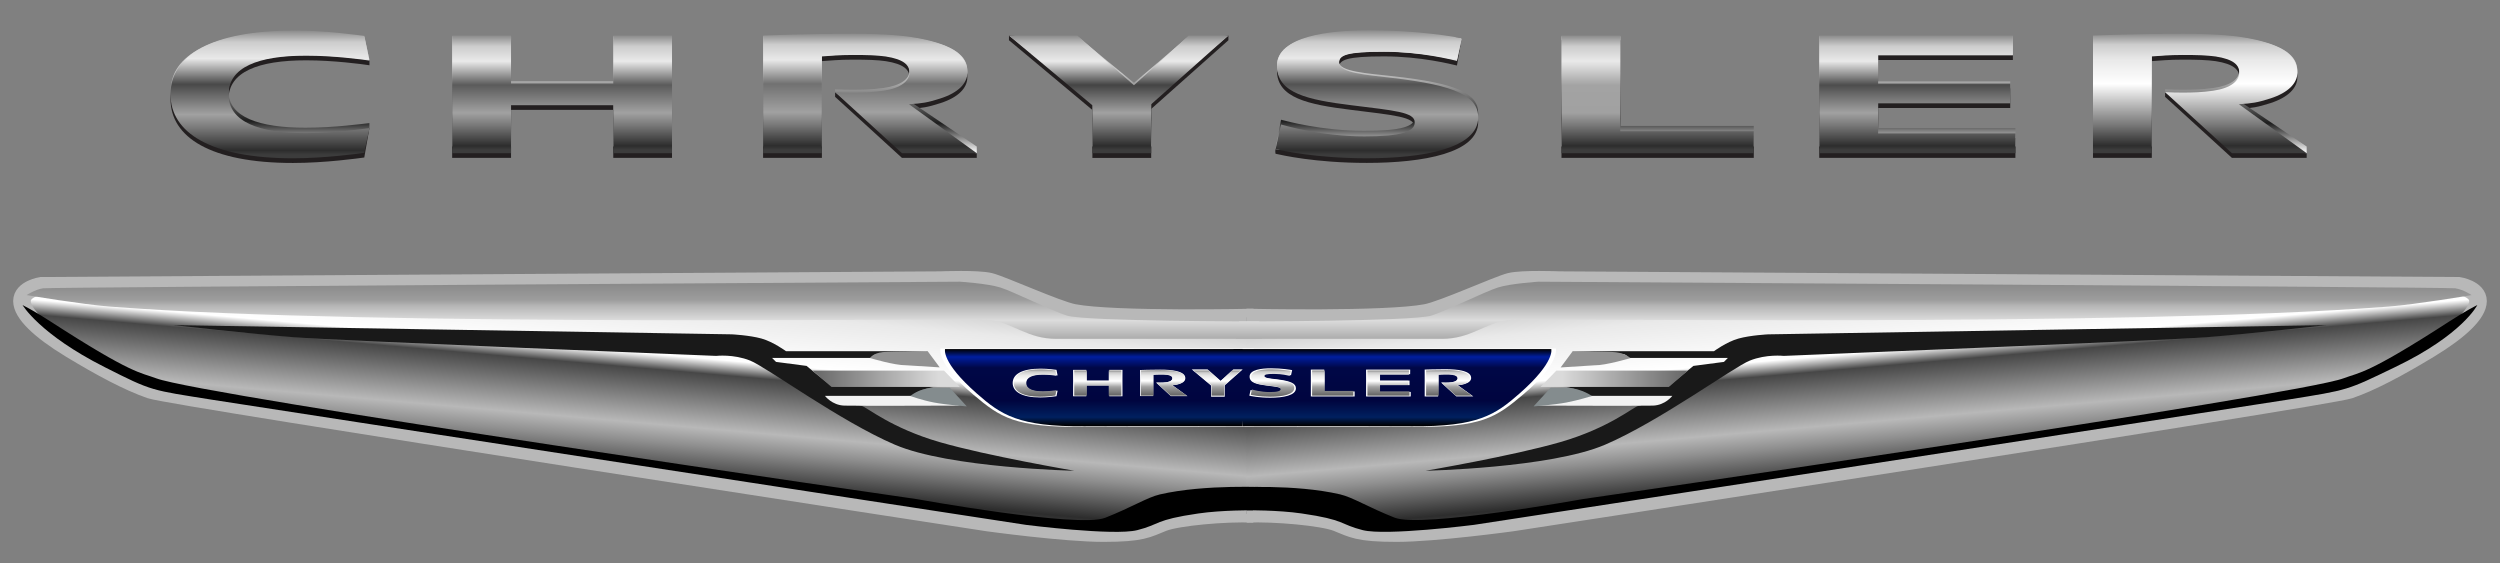 <svg width="142" height="32" viewBox="0 0 142 32" fill="none" xmlns="http://www.w3.org/2000/svg">
<rect x="0" y="0" width="142" height="32" fill="#808080" stroke="none"/>
<path d="M88.693 8.968H99.615V7.717H92.029L92.037 2.285H88.693V8.968Z" fill="#231F20"/>
<path d="M25.683 2.285V8.968H29.027C29.027 8.968 29.027 6.322 29.027 6.242C29.103 6.242 34.758 6.242 34.834 6.242C34.834 6.322 34.834 8.968 34.834 8.968H38.17V2.285H34.834C34.834 2.285 34.834 4.927 34.834 5.006C34.758 5.006 29.103 5.006 29.027 5.006C29.027 4.927 29.027 2.285 29.027 2.285H25.683Z" fill="#231F20"/>
<path d="M67.515 2.286L64.408 5.11L61.192 2.286L57.309 2.021V2.286C57.309 2.286 62.018 6.224 62.048 6.247C62.048 6.285 62.048 8.969 62.048 8.969H65.388C65.388 8.969 65.388 6.228 65.388 6.187C65.415 6.168 69.773 2.286 69.773 2.286V2.021L67.515 2.286Z" fill="#231F20"/>
<path d="M103.333 8.968H114.475V7.842H106.678V6.136H114.181V5.018H106.678V3.407H114.331L114.335 2.285H103.333V8.968Z" fill="#231F20"/>
<path d="M72.533 4.021C72.533 5.568 74.317 5.939 76.734 6.239C79.207 6.55 80.357 6.629 80.357 7.217C80.357 7.736 79.622 8.013 77.495 8.013C75.071 8.013 73.035 7.41 72.763 7.338C72.752 7.388 72.533 8.093 72.45 8.468C72.42 8.593 72.45 8.733 72.45 8.733C72.797 8.809 74.705 9.253 77.635 9.253C80.855 9.253 83.961 8.688 83.961 6.933C83.961 5.731 82.698 5.113 79.109 4.692C77.623 4.518 76.059 4.408 76.059 3.828C76.059 3.4 76.489 3.203 78.607 3.203C80.726 3.203 82.468 3.657 82.755 3.722L83.026 2.164C82.657 2.099 80.56 1.982 77.804 1.982C75.519 1.986 72.533 2.304 72.533 4.021Z" fill="#231F20"/>
<path d="M9.686 5.629C9.686 7.789 11.948 9.257 16.642 9.257C18.459 9.257 20.378 8.991 20.691 8.946L20.982 7.282C20.574 7.323 19.021 7.827 17.343 7.827C14.738 7.827 12.981 7.198 12.981 5.629C12.981 4.09 14.655 3.426 17.392 3.426C18.953 3.426 20.586 3.646 20.985 3.707V3.441L20.695 2.304C20.216 2.251 18.561 2.001 16.744 2.001C11.982 2.001 9.686 3.419 9.686 5.629Z" fill="#231F20"/>
<path d="M43.343 8.968H46.684V3.472C47.144 3.441 47.653 3.388 48.437 3.388C49.244 3.388 49.828 3.403 50.315 3.475C51.333 3.635 51.665 3.964 51.657 4.4C51.65 4.851 51.205 5.268 50.175 5.42C49.504 5.511 49.048 5.526 48.452 5.526C48.173 5.526 47.434 5.234 47.434 5.234V5.5L51.231 8.968H55.48V8.703L51.631 6.186C52.396 6.136 52.664 6.099 53.422 5.856C54.443 5.526 54.941 4.995 54.945 4.4C54.956 3.623 54.455 2.948 52.585 2.524C51.548 2.285 50.236 2.187 48.467 2.183C46.069 2.179 43.589 2.277 43.347 2.285C43.343 2.296 43.343 8.968 43.343 8.968Z" fill="#231F20"/>
<path d="M118.882 8.968H122.223V3.472C122.679 3.441 123.188 3.388 123.972 3.388C124.783 3.388 125.364 3.403 125.857 3.475C126.868 3.635 127.2 3.964 127.192 4.4C127.181 4.851 126.743 5.268 125.71 5.42C125.058 5.511 124.587 5.526 123.991 5.526C123.693 5.526 122.977 5.234 122.977 5.234V5.5L126.774 8.968H131.019V8.703L127.17 6.186C127.935 6.136 128.203 6.099 128.964 5.856C129.978 5.526 130.484 4.995 130.491 4.4C130.495 3.623 129.997 2.948 128.123 2.524C127.087 2.285 125.778 2.187 124.006 2.183C121.601 2.179 119.124 2.277 118.882 2.285C118.882 2.296 118.882 8.968 118.882 8.968Z" fill="#231F20"/>
<path d="M88.693 8.32H99.615V7.152H92.029L92.037 2.065H88.693V8.32Z" fill="url(#paint0_linear_2_47372)"/>
<path d="M25.683 2.065V8.32H29.027C29.027 8.32 29.027 5.844 29.027 5.769C29.103 5.769 34.758 5.769 34.834 5.769C34.834 5.841 34.834 8.32 34.834 8.32H38.17V2.065H34.834C34.834 2.065 34.834 4.537 34.834 4.612C34.758 4.612 29.103 4.612 29.027 4.612C29.027 4.54 29.027 2.065 29.027 2.065H25.683Z" fill="url(#paint1_linear_2_47372)"/>
<path d="M67.514 2.065L64.408 4.707L61.192 2.065L57.338 2.042C57.338 2.042 62.021 5.749 62.051 5.772C62.051 5.81 62.051 8.32 62.051 8.32H65.392C65.392 8.32 65.392 5.753 65.392 5.715C65.418 5.7 69.747 2.042 69.747 2.042L67.514 2.065Z" fill="url(#paint2_linear_2_47372)"/>
<path d="M103.333 8.32H114.475V7.27H106.678V5.674H114.181V4.624H106.678V3.115H114.331L114.335 2.065H103.333V8.32Z" fill="url(#paint3_linear_2_47372)"/>
<path d="M72.533 3.695C72.533 5.143 74.317 5.492 76.733 5.773C79.207 6.061 80.357 6.14 80.357 6.686C80.357 7.171 79.621 7.433 77.495 7.433C75.071 7.433 73.035 6.872 72.763 6.8C72.748 6.861 72.45 8.475 72.45 8.472C72.797 8.54 74.705 8.593 77.634 8.593C80.854 8.593 83.961 8.066 83.961 6.425C83.961 5.299 82.698 4.719 79.109 4.328C77.623 4.165 76.058 4.063 76.058 3.521C76.058 3.119 76.488 2.933 78.607 2.933C80.726 2.933 82.468 3.358 82.754 3.418L83.026 2.205C82.656 2.145 80.56 1.785 77.804 1.785C75.519 1.788 72.533 2.084 72.533 3.695Z" fill="url(#paint4_linear_2_47372)"/>
<path d="M9.686 5.196C9.686 7.217 11.948 8.593 16.642 8.593C18.459 8.593 20.378 8.343 20.691 8.301L20.982 7.281V6.993C20.574 7.031 19.021 7.255 17.343 7.255C14.738 7.255 12.981 6.663 12.981 5.196C12.981 3.756 14.655 3.138 17.392 3.138C18.953 3.138 20.586 3.343 20.985 3.4L20.695 2.088C20.216 2.039 18.561 1.804 16.744 1.804C11.982 1.8 9.686 3.13 9.686 5.196Z" fill="url(#paint5_linear_2_47372)"/>
<path d="M43.343 8.319H46.684V3.175C47.144 3.149 47.653 3.096 48.437 3.096C49.244 3.096 49.828 3.111 50.315 3.175C51.333 3.323 51.664 3.634 51.657 4.043C51.649 4.468 51.204 4.855 50.175 4.999C49.504 5.086 49.048 5.097 48.452 5.097C48.109 5.097 47.845 5.093 47.434 5.074V5.234L51.231 8.323L55.48 8.702V8.323L51.63 5.719C52.396 5.673 52.664 5.639 53.421 5.412C54.443 5.101 54.941 4.604 54.945 4.047C54.956 3.319 54.455 2.686 52.584 2.292C51.547 2.068 50.236 1.974 48.467 1.97C46.069 1.966 43.588 2.057 43.347 2.065C43.343 2.076 43.343 8.319 43.343 8.319Z" fill="url(#paint6_linear_2_47372)"/>
<path d="M118.883 8.319H122.223V3.175C122.679 3.149 123.188 3.096 123.973 3.096C124.783 3.096 125.364 3.111 125.858 3.175C126.868 3.323 127.2 3.634 127.192 4.043C127.181 4.468 126.744 4.855 125.711 4.999C125.058 5.086 124.587 5.097 123.991 5.097C123.641 5.097 123.384 5.093 122.977 5.074V5.234L126.774 8.323L131.019 8.702V8.323L127.17 5.719C127.935 5.673 128.203 5.639 128.964 5.412C129.979 5.101 130.484 4.604 130.491 4.047C130.495 3.319 129.998 2.686 128.124 2.292C127.087 2.068 125.779 1.974 124.006 1.97C121.601 1.966 119.124 2.057 118.883 2.065C118.883 2.076 118.883 8.319 118.883 8.319Z" fill="url(#paint7_linear_2_47372)"/>
<path d="M88.693 8.702H99.615V7.451H92.029L92.037 2.019H88.693V8.702Z" fill="url(#paint8_linear_2_47372)"/>
<path d="M25.683 2.019V8.702H29.027C29.027 8.702 29.027 6.056 29.027 5.977C29.103 5.977 34.758 5.977 34.834 5.977C34.834 6.056 34.834 8.702 34.834 8.702H38.17V2.019H34.834C34.834 2.019 34.834 4.661 34.834 4.741C34.758 4.741 29.103 4.741 29.027 4.741C29.027 4.661 29.027 2.019 29.027 2.019H25.683Z" fill="url(#paint9_linear_2_47372)"/>
<path d="M67.515 2.019L64.408 4.843L61.192 2.019H57.309C57.309 2.019 62.018 5.958 62.048 5.98C62.048 6.018 62.048 8.702 62.048 8.702H65.389C65.389 8.702 65.389 5.961 65.389 5.92C65.415 5.901 69.774 2.019 69.774 2.019H67.515Z" fill="url(#paint10_linear_2_47372)"/>
<path d="M103.333 8.702H114.475V7.576H106.678V5.87H114.181V4.748H106.678V3.141H114.331L114.335 2.019H103.333V8.702Z" fill="url(#paint11_linear_2_47372)"/>
<path d="M72.533 3.755C72.533 5.302 74.317 5.673 76.733 5.973C79.207 6.284 80.357 6.363 80.357 6.951C80.357 7.47 79.621 7.747 77.495 7.747C75.071 7.747 73.035 7.144 72.763 7.072C72.748 7.137 72.45 8.471 72.45 8.471C72.797 8.547 74.705 8.99 77.634 8.99C80.854 8.99 83.961 8.426 83.961 6.67C83.961 5.469 82.698 4.851 79.109 4.43C77.623 4.256 76.058 4.146 76.058 3.566C76.058 3.137 76.488 2.94 78.607 2.94C80.726 2.94 82.468 3.395 82.754 3.46L83.026 2.167C82.656 2.103 80.56 1.72 77.804 1.72C75.519 1.72 72.533 2.038 72.533 3.755Z" fill="url(#paint12_linear_2_47372)"/>
<path d="M9.686 5.363C9.686 7.524 11.948 8.991 16.642 8.991C18.459 8.991 20.378 8.726 20.691 8.68L20.982 7.281C20.574 7.323 19.021 7.562 17.343 7.562C14.738 7.562 12.981 6.933 12.981 5.363C12.981 3.824 14.655 3.161 17.392 3.161C18.953 3.161 20.586 3.381 20.985 3.441L20.695 2.039C20.216 1.986 18.561 1.735 16.744 1.735C11.982 1.735 9.686 3.153 9.686 5.363Z" fill="url(#paint13_linear_2_47372)"/>
<path d="M43.343 8.702H46.684V3.205C47.144 3.175 47.653 3.122 48.437 3.122C49.244 3.122 49.828 3.137 50.315 3.209C51.333 3.368 51.665 3.698 51.657 4.134C51.65 4.585 51.205 5.002 50.175 5.154C49.504 5.245 49.048 5.26 48.452 5.26C48.109 5.26 47.845 5.256 47.434 5.234L51.231 8.702H55.48L51.631 5.92C52.396 5.87 52.664 5.832 53.422 5.59C54.443 5.26 54.941 4.729 54.945 4.134C54.956 3.357 54.455 2.682 52.585 2.258C51.548 2.019 50.236 1.92 48.467 1.917C46.069 1.913 43.589 2.011 43.347 2.019C43.343 2.03 43.343 8.702 43.343 8.702Z" fill="url(#paint14_linear_2_47372)"/>
<path d="M118.882 8.702H122.223V3.205C122.679 3.175 123.188 3.122 123.972 3.122C124.783 3.122 125.364 3.137 125.857 3.209C126.868 3.368 127.2 3.698 127.192 4.134C127.181 4.585 126.743 5.002 125.71 5.154C125.058 5.245 124.587 5.26 123.991 5.26C123.64 5.26 123.384 5.256 122.977 5.234L126.774 8.702H131.019L127.17 5.92C127.935 5.87 128.203 5.832 128.964 5.59C129.978 5.26 130.484 4.729 130.491 4.134C130.495 3.357 129.997 2.682 128.123 2.258C127.087 2.019 125.778 1.92 124.006 1.917C121.601 1.913 119.124 2.011 118.882 2.019C118.882 2.03 118.882 8.702 118.882 8.702Z" fill="url(#paint15_linear_2_47372)"/>
<path d="M71.207 29.184C69.57 29.116 66.878 29.366 66.075 29.68C65.167 30.041 64.888 30.279 62.675 30.279C60.461 30.279 56.103 29.68 56.103 29.68C56.103 29.68 9.803 22.577 8.547 22.144C7.292 21.712 5.739 20.882 3.989 19.821C2.24 18.759 1.248 17.796 1.248 17.099C1.248 16.401 2.338 16.235 2.338 16.235L53.418 15.912C53.418 15.912 55.533 15.825 56.235 16C56.94 16.178 60.035 17.584 60.989 17.77C63.278 18.213 71.207 18.035 71.207 18.035" fill="url(#paint16_linear_2_47372)"/>
<path d="M71.207 29.184C69.57 29.116 66.878 29.366 66.075 29.68C65.167 30.041 64.888 30.279 62.675 30.279C60.461 30.279 56.103 29.68 56.103 29.68C56.103 29.68 9.803 22.577 8.547 22.144C7.292 21.712 5.739 20.882 3.989 19.821C2.24 18.759 1.248 17.796 1.248 17.099C1.248 16.401 2.338 16.235 2.338 16.235L53.418 15.912C53.418 15.912 55.533 15.825 56.235 16C56.94 16.178 60.035 17.584 60.989 17.77C63.278 18.213 71.207 18.035 71.207 18.035" stroke="#B8B8B8"/>
<path d="M9.848 18.467L41.572 18.99C41.572 18.99 42.571 19.04 43.253 19.229C43.932 19.419 44.648 19.95 44.648 19.95H52.687C52.687 19.95 49.931 20.025 49.705 20.139C49.478 20.253 49.629 20.329 49.629 20.329H43.853L44.079 20.556L45.813 20.783L47.133 21.883H53.475C53.475 21.883 52.268 22.11 52.042 22.3C51.816 22.489 51.816 22.489 51.816 22.489H47.061C47.061 22.489 47.212 22.755 47.891 22.793C48.57 22.831 48.645 22.982 48.947 23.058C49.248 23.134 50.609 24.309 53.362 25.109C56.118 25.905 61.023 26.739 61.023 26.739C61.023 26.739 53.927 26.587 50.832 25.26C47.736 23.934 43.547 20.859 42.605 20.48C41.662 20.101 40.678 20.215 40.678 20.215C40.678 20.215 19.127 19.343 16.672 19.153C14.226 18.96 9.848 18.467 9.848 18.467Z" fill="#191919"/>
<path d="M70.792 29.184C72.428 29.116 75.12 29.366 75.92 29.68C76.828 30.041 77.107 30.279 79.32 30.279C81.534 30.279 85.892 29.68 85.892 29.68C85.892 29.68 132.196 22.573 133.451 22.144C134.707 21.712 136.26 20.882 138.01 19.821C139.759 18.759 140.751 17.796 140.751 17.099C140.751 16.401 139.661 16.235 139.661 16.235L88.581 15.912C88.581 15.912 86.465 15.825 85.764 16C85.059 16.178 81.963 17.584 81.01 17.77C78.721 18.213 70.792 18.035 70.792 18.035" fill="url(#paint17_linear_2_47372)"/>
<path d="M70.792 29.184C72.428 29.116 75.12 29.366 75.92 29.68C76.828 30.041 77.107 30.279 79.32 30.279C81.534 30.279 85.892 29.68 85.892 29.68C85.892 29.68 132.196 22.573 133.451 22.144C134.707 21.712 136.26 20.882 138.01 19.821C139.759 18.759 140.751 17.796 140.751 17.099C140.751 16.401 139.661 16.235 139.661 16.235L88.581 15.912C88.581 15.912 86.465 15.825 85.764 16C85.059 16.178 81.963 17.584 81.01 17.77C78.721 18.213 70.792 18.035 70.792 18.035" stroke="#B8B8B8"/>
<path d="M132.151 18.468L100.427 18.991C100.427 18.991 99.428 19.04 98.746 19.23C98.067 19.419 97.351 19.95 97.351 19.95H89.312C89.312 19.95 92.069 20.026 92.295 20.14C92.521 20.253 92.37 20.329 92.37 20.329H98.146L97.92 20.556L96.182 20.784L94.862 21.883H88.521C88.521 21.883 89.727 22.111 89.953 22.3C90.18 22.49 90.18 22.49 90.18 22.49H94.934C94.934 22.49 94.783 22.755 94.105 22.793C93.426 22.831 93.35 22.983 93.049 23.058C92.747 23.134 91.39 24.309 88.634 25.109C85.878 25.905 80.972 26.739 80.972 26.739C80.972 26.739 88.068 26.588 91.164 25.261C94.259 23.934 98.448 20.86 99.391 20.481C100.333 20.102 101.317 20.215 101.317 20.215C101.317 20.215 122.868 19.343 125.323 19.154C127.774 18.961 132.151 18.468 132.151 18.468Z" fill="#191919"/>
<path d="M71.211 24.248C71.211 24.248 65.243 24.226 61.442 24.248C57.642 24.271 56.835 23.729 55.266 22.398C53.162 20.617 53.419 19.798 53.419 19.798H71.211" fill="white"/>
<path d="M71.207 24.214C71.207 24.214 65.329 24.191 61.585 24.214C57.842 24.237 56.865 23.566 55.485 22.353C53.445 20.56 53.679 19.828 53.679 19.828H71.204" fill="url(#paint18_linear_2_47372)"/>
<path d="M70.58 24.248C70.58 24.248 76.549 24.226 80.349 24.248C84.15 24.271 84.957 23.729 86.525 22.398C88.629 20.617 88.373 19.798 88.373 19.798H70.58" fill="white"/>
<path d="M70.585 24.214C70.585 24.214 76.463 24.191 80.207 24.214C83.951 24.237 84.927 23.566 86.307 22.353C88.347 20.56 88.113 19.828 88.113 19.828H70.057" fill="url(#paint19_linear_2_47372)"/>
<path d="M74.456 22.519H76.944V22.235H75.214L75.217 20.995H74.456V22.519Z" fill="white"/>
<path d="M74.528 22.474H76.869V22.205H75.244V21.041H74.528V22.474Z" fill="url(#paint20_linear_2_47372)"/>
<path d="M60.951 21.007V22.509H61.701C61.701 22.509 61.701 21.913 61.701 21.898C61.716 21.898 62.987 21.898 63.006 21.898C63.006 21.917 63.006 22.509 63.006 22.509H63.756V21.007H63.006C63.006 21.007 63.006 21.602 63.006 21.618C62.991 21.618 61.716 21.618 61.701 21.618C61.701 21.599 61.701 21.007 61.701 21.007H60.951Z" fill="white"/>
<path d="M61.016 21.041V22.474H61.732C61.732 22.474 61.732 21.905 61.732 21.89C61.747 21.89 62.961 21.89 62.976 21.89C62.976 21.905 62.976 22.474 62.976 22.474H63.693V21.041H62.976C62.976 21.041 62.976 21.606 62.976 21.625C62.961 21.625 61.747 21.625 61.732 21.625C61.732 21.61 61.732 21.041 61.732 21.041H61.016Z" fill="url(#paint21_linear_2_47372)"/>
<path d="M70.056 20.98L69.336 21.635L68.59 20.98H67.689C67.689 20.98 68.782 21.893 68.789 21.901C68.789 21.908 68.789 22.534 68.789 22.534H69.566C69.566 22.534 69.566 21.897 69.566 21.889C69.574 21.886 70.584 20.983 70.584 20.983H70.056" fill="white"/>
<path d="M69.989 21.041L69.322 21.648L68.632 21.041H67.799C67.799 21.041 68.809 21.886 68.817 21.89C68.817 21.898 68.817 22.474 68.817 22.474H69.533C69.533 22.474 69.533 21.886 69.533 21.879C69.54 21.875 70.475 21.041 70.475 21.041H69.989Z" fill="url(#paint22_linear_2_47372)"/>
<path d="M77.593 22.519H80.13V22.261H78.354V21.875H80.062V21.617H78.354V21.253H80.096L80.1 20.995H77.593V22.519Z" fill="white"/>
<path d="M77.669 22.474H80.06V22.231H78.386V21.867H79.996V21.629H78.386V21.28H80.026L80.029 21.041H77.669V22.474Z" fill="url(#paint23_linear_2_47372)"/>
<path d="M70.977 21.39C70.977 21.746 71.388 21.829 71.942 21.901C72.511 21.973 72.775 21.992 72.775 22.125C72.775 22.246 72.606 22.307 72.119 22.307C71.561 22.307 71.094 22.17 71.033 22.151C71.029 22.167 70.962 22.474 70.962 22.474C71.041 22.493 71.478 22.591 72.153 22.591C72.892 22.591 73.609 22.462 73.609 22.057C73.609 21.78 73.318 21.64 72.492 21.541C72.153 21.499 71.791 21.477 71.791 21.344C71.791 21.245 71.889 21.2 72.376 21.2C72.862 21.2 73.265 21.306 73.329 21.317L73.394 21.022C73.307 21.007 72.828 20.919 72.195 20.919C71.663 20.919 70.977 20.995 70.977 21.39Z" fill="white"/>
<path d="M71.063 21.412C71.063 21.742 71.444 21.825 71.964 21.89C72.496 21.954 72.741 21.973 72.741 22.098C72.741 22.208 72.582 22.269 72.126 22.269C71.606 22.269 71.169 22.14 71.112 22.125C71.108 22.14 71.044 22.424 71.044 22.424C71.12 22.439 71.527 22.534 72.156 22.534C72.846 22.534 73.514 22.413 73.514 22.038C73.514 21.78 73.242 21.647 72.473 21.556C72.156 21.518 71.821 21.495 71.821 21.37C71.821 21.279 71.911 21.238 72.368 21.238C72.824 21.238 73.197 21.336 73.257 21.348L73.314 21.071C73.235 21.056 72.786 20.976 72.194 20.976C71.704 20.976 71.063 21.044 71.063 21.412Z" fill="url(#paint24_linear_2_47372)"/>
<path d="M57.52 21.757C57.52 22.246 58.033 22.576 59.092 22.576C59.503 22.576 59.937 22.515 60.008 22.504L60.072 22.189C59.982 22.201 59.628 22.254 59.251 22.254C58.662 22.254 58.263 22.11 58.263 21.757C58.263 21.409 58.64 21.261 59.262 21.261C59.616 21.261 59.986 21.31 60.072 21.325L60.008 21.007C59.899 20.995 59.526 20.939 59.115 20.939C58.037 20.939 57.52 21.257 57.52 21.757Z" fill="white"/>
<path d="M57.584 21.757C57.584 22.219 58.071 22.534 59.078 22.534C59.466 22.534 59.881 22.477 59.945 22.465L60.009 22.166C59.922 22.174 59.587 22.227 59.228 22.227C58.67 22.227 58.293 22.09 58.293 21.757C58.293 21.427 58.651 21.283 59.24 21.283C59.575 21.283 59.926 21.328 60.009 21.343L59.945 21.044C59.843 21.033 59.489 20.98 59.096 20.98C58.078 20.98 57.584 21.283 57.584 21.757Z" fill="url(#paint25_linear_2_47372)"/>
<path d="M64.759 22.496H65.498V21.279C65.599 21.272 65.713 21.261 65.886 21.261C66.063 21.261 66.195 21.264 66.301 21.279C66.527 21.314 66.599 21.389 66.599 21.484C66.599 21.583 66.501 21.677 66.271 21.712C66.124 21.73 66.022 21.734 65.89 21.734C65.814 21.734 65.754 21.734 65.663 21.73L66.504 22.5H67.447L66.595 21.882C66.764 21.871 66.825 21.863 66.991 21.81C67.217 21.738 67.326 21.621 67.326 21.488C67.33 21.317 67.217 21.166 66.802 21.071C66.572 21.018 66.282 20.995 65.89 20.995C65.358 20.995 64.808 21.014 64.755 21.018C64.759 21.022 64.759 22.496 64.759 22.496Z" fill="white"/>
<path d="M64.804 22.473H65.52V21.294C65.618 21.287 65.728 21.276 65.897 21.276C66.071 21.276 66.195 21.279 66.301 21.294C66.519 21.328 66.591 21.401 66.587 21.491C66.587 21.59 66.489 21.677 66.271 21.711C66.127 21.73 66.029 21.734 65.901 21.734C65.826 21.734 65.769 21.734 65.682 21.73L66.497 22.473H67.409L66.584 21.878C66.746 21.867 66.806 21.859 66.968 21.806C67.187 21.734 67.292 21.62 67.296 21.495C67.3 21.328 67.191 21.184 66.791 21.093C66.569 21.044 66.286 21.021 65.909 21.021C65.396 21.021 64.864 21.04 64.811 21.044C64.804 21.044 64.804 22.473 64.804 22.473Z" fill="url(#paint26_linear_2_47372)"/>
<path d="M80.922 22.519H81.684V21.268C81.789 21.261 81.902 21.249 82.083 21.249C82.268 21.249 82.4 21.253 82.513 21.268C82.743 21.306 82.819 21.378 82.815 21.48C82.811 21.583 82.713 21.678 82.475 21.712C82.329 21.735 82.219 21.735 82.083 21.735C82.004 21.735 81.944 21.735 81.853 21.727L82.717 22.515H83.682L82.807 21.882C82.981 21.871 83.041 21.863 83.215 21.806C83.445 21.731 83.561 21.609 83.561 21.477C83.561 21.299 83.448 21.147 83.022 21.048C82.785 20.995 82.491 20.973 82.087 20.969C81.54 20.969 80.975 20.991 80.922 20.991C80.922 20.999 80.922 22.519 80.922 22.519Z" fill="white"/>
<path d="M81.002 22.473H81.719V21.294C81.817 21.287 81.926 21.276 82.092 21.276C82.265 21.276 82.39 21.279 82.495 21.294C82.71 21.328 82.782 21.401 82.782 21.491C82.778 21.59 82.684 21.677 82.465 21.711C82.326 21.73 82.224 21.734 82.096 21.734C82.02 21.734 81.967 21.734 81.877 21.73L82.691 22.473H83.604L82.778 21.878C82.944 21.867 83.001 21.859 83.163 21.806C83.381 21.734 83.487 21.62 83.491 21.495C83.491 21.328 83.385 21.184 82.982 21.093C82.759 21.044 82.48 21.021 82.099 21.021C81.583 21.021 81.051 21.04 81.002 21.044V22.473Z" fill="url(#paint27_linear_2_47372)"/>
<path d="M53.618 21.049H46.153L47.231 21.978H54.519" fill="url(#paint28_linear_2_47372)"/>
<path d="M52.69 19.946C52.69 19.946 50.748 19.942 50.145 19.999C49.587 20.056 49.414 20.336 49.414 20.336C49.414 20.336 50.824 20.757 51.45 20.746C51.88 20.768 53.376 20.867 53.376 20.867L52.69 19.946Z" fill="#929292"/>
<path d="M51.789 22.486H46.858C46.858 22.486 47.254 23.017 47.959 23.039C48.664 23.062 54.565 23.039 54.565 23.039L51.789 22.486Z" fill="#F2F2F2"/>
<path d="M90.055 22.486H94.986C94.986 22.486 94.591 23.017 93.885 23.039C93.18 23.062 87.28 23.039 87.28 23.039L90.055 22.486Z" fill="#F2F2F2"/>
<path d="M53.946 22.023C53.347 22.046 53.136 22.012 52.932 22.027C52.14 22.095 51.71 22.493 51.71 22.493C51.71 22.493 52.359 22.732 53.064 22.865C53.769 22.997 54.915 23.085 54.915 23.085" fill="#848C8E"/>
<path d="M88.403 21.049H95.868L94.79 21.978H87.502" fill="url(#paint29_linear_2_47372)"/>
<path d="M89.331 19.946C89.331 19.946 91.167 19.946 91.77 20.006C92.328 20.063 92.607 20.34 92.607 20.34C92.607 20.34 91.197 20.761 90.571 20.749C90.141 20.772 88.644 20.871 88.644 20.871L89.331 19.946Z" fill="#929292"/>
<path d="M88.075 22.023C88.675 22.046 88.886 22.012 89.09 22.027C89.881 22.095 90.421 22.493 90.421 22.493C90.421 22.493 89.663 22.732 88.958 22.865C88.253 22.997 87.106 23.085 87.106 23.085" fill="#848C8E"/>
<path d="M71.165 28.984C71.165 28.984 69.408 28.969 68.062 29.166C65.551 29.53 65.916 29.78 64.593 30.113C63.273 30.447 58.285 29.814 58.285 29.814C58.285 29.814 14.527 23.101 12.08 22.71C8.547 22.145 8.694 22.244 5.938 20.849C2.239 18.98 1.281 17.327 1.281 17.327C1.281 17.327 1.941 17.657 2.865 18.256C7.555 21.292 7.966 21.145 8.875 21.489C11.484 22.475 52.072 28.351 52.072 28.351C52.072 28.351 61.253 30.011 62.772 29.412C64.291 28.813 65.159 28.252 65.875 28.085C68.45 27.486 72.047 27.68 72.047 27.68" fill="black"/>
<path d="M70.834 28.983C70.834 28.983 72.591 28.968 73.937 29.165C76.448 29.529 76.082 29.779 77.406 30.112C78.725 30.446 83.713 29.813 83.713 29.813C83.713 29.813 127.472 23.099 129.915 22.705C133.448 22.14 133.278 22.182 136.057 20.844C139.888 19.002 140.714 17.322 140.714 17.322C140.714 17.322 140.054 17.652 139.13 18.251C134.44 21.287 134.029 21.14 133.12 21.485C130.511 22.47 89.923 28.346 89.923 28.346C89.923 28.346 80.743 30.006 79.223 29.407C77.704 28.808 76.836 28.247 76.12 28.081C73.545 27.482 70.144 27.694 70.144 27.694" fill="black"/>
<path d="M71.528 18.259C71.528 18.259 61.687 18.259 60.597 17.926C59.847 17.698 57.558 16.565 56.831 16.334C56.103 16.102 54.52 16 54.52 16C54.52 16 2.911 16.311 2.447 16.375C1.984 16.444 1.512 16.762 1.512 16.762C1.512 16.762 4.728 17.3 6.214 17.414C21.65 18.608 55.081 18.024 56.303 18.187C57.525 18.354 58.384 19.249 60.002 19.249C61.619 19.249 71.693 19.249 71.693 19.249" fill="url(#paint30_linear_2_47372)"/>
<path d="M70.373 18.259C70.373 18.259 80.214 18.259 81.304 17.926C82.054 17.698 84.343 16.565 85.07 16.334C85.798 16.102 87.381 16 87.381 16C87.381 16 138.99 16.311 139.454 16.375C139.917 16.444 140.389 16.762 140.389 16.762C140.389 16.762 137.173 17.3 135.687 17.414C120.251 18.608 86.82 18.024 85.598 18.187C84.376 18.354 83.517 19.249 81.899 19.249C80.282 19.249 70.207 19.249 70.207 19.249" fill="url(#paint31_linear_2_47372)"/>
<defs>
<linearGradient id="paint0_linear_2_47372" x1="94.154" y1="8.321" x2="94.154" y2="2.065" gradientUnits="userSpaceOnUse">
<stop stop-color="white"/>
<stop offset="0.253" stop-color="#1E1E1E"/>
<stop offset="0.663" stop-color="#C7C7C7"/>
<stop offset="0.899" stop-color="#C7C7C7"/>
</linearGradient>
<linearGradient id="paint1_linear_2_47372" x1="31.926" y1="8.321" x2="31.926" y2="2.065" gradientUnits="userSpaceOnUse">
<stop stop-color="white"/>
<stop offset="0.253" stop-color="#1E1E1E"/>
<stop offset="0.663" stop-color="#C7C7C7"/>
<stop offset="0.899" stop-color="#C7C7C7"/>
</linearGradient>
<linearGradient id="paint2_linear_2_47372" x1="63.54" y1="8.321" x2="63.54" y2="2.043" gradientUnits="userSpaceOnUse">
<stop stop-color="white"/>
<stop offset="0.253" stop-color="#1E1E1E"/>
<stop offset="0.663" stop-color="#C7C7C7"/>
<stop offset="0.899" stop-color="#C7C7C7"/>
</linearGradient>
<linearGradient id="paint3_linear_2_47372" x1="108.905" y1="8.321" x2="108.905" y2="2.065" gradientUnits="userSpaceOnUse">
<stop stop-color="white"/>
<stop offset="0.253" stop-color="#1E1E1E"/>
<stop offset="0.663" stop-color="#C7C7C7"/>
<stop offset="0.899" stop-color="#C7C7C7"/>
</linearGradient>
<linearGradient id="paint4_linear_2_47372" x1="78.207" y1="8.592" x2="78.207" y2="1.787" gradientUnits="userSpaceOnUse">
<stop stop-color="white"/>
<stop offset="0.253" stop-color="#1E1E1E"/>
<stop offset="0.663" stop-color="#C7C7C7"/>
<stop offset="0.899" stop-color="#C7C7C7"/>
</linearGradient>
<linearGradient id="paint5_linear_2_47372" x1="15.334" y1="8.592" x2="15.334" y2="1.8" gradientUnits="userSpaceOnUse">
<stop stop-color="white"/>
<stop offset="0.253" stop-color="#1E1E1E"/>
<stop offset="0.663" stop-color="#C7C7C7"/>
<stop offset="0.899" stop-color="#C7C7C7"/>
</linearGradient>
<linearGradient id="paint6_linear_2_47372" x1="49.411" y1="8.701" x2="49.411" y2="1.968" gradientUnits="userSpaceOnUse">
<stop stop-color="white"/>
<stop offset="0.253" stop-color="#1E1E1E"/>
<stop offset="0.663" stop-color="#C7C7C7"/>
<stop offset="0.899" stop-color="#C7C7C7"/>
</linearGradient>
<linearGradient id="paint7_linear_2_47372" x1="124.951" y1="8.701" x2="124.951" y2="1.968" gradientUnits="userSpaceOnUse">
<stop stop-color="white"/>
<stop offset="0.253" stop-color="#1E1E1E"/>
<stop offset="0.663" stop-color="#C7C7C7"/>
<stop offset="0.899" stop-color="#C7C7C7"/>
</linearGradient>
<linearGradient id="paint8_linear_2_47372" x1="94.154" y1="8.701" x2="94.154" y2="2.017" gradientUnits="userSpaceOnUse">
<stop offset="0.028" stop-color="#3C3C3C"/>
<stop offset="0.062" stop-color="#2D2D2D"/>
<stop offset="0.236" stop-color="#787878"/>
<stop offset="0.343" stop-color="#A1A1A1"/>
<stop offset="0.579" stop-color="#A3A3A3"/>
<stop offset="0.781" stop-color="#E9E9E9"/>
<stop offset="0.91" stop-color="#CCCCCC"/>
<stop offset="1" stop-color="#8B8B8B"/>
</linearGradient>
<linearGradient id="paint9_linear_2_47372" x1="31.926" y1="8.701" x2="31.926" y2="2.017" gradientUnits="userSpaceOnUse">
<stop offset="0.028" stop-color="#3C3C3C"/>
<stop offset="0.062" stop-color="#2D2D2D"/>
<stop offset="0.236" stop-color="#787878"/>
<stop offset="0.343" stop-color="#A1A1A1"/>
<stop offset="0.579" stop-color="#5B5B5B"/>
<stop offset="0.781" stop-color="#E9E9E9"/>
<stop offset="0.91" stop-color="#CCCCCC"/>
<stop offset="1" stop-color="#8B8B8B"/>
</linearGradient>
<linearGradient id="paint10_linear_2_47372" x1="63.544" y1="8.701" x2="63.544" y2="2.017" gradientUnits="userSpaceOnUse">
<stop offset="0.028" stop-color="#3C3C3C"/>
<stop offset="0.062" stop-color="#2D2D2D"/>
<stop offset="0.236" stop-color="#787878"/>
<stop offset="0.343" stop-color="#A1A1A1"/>
<stop offset="0.579" stop-color="#444444"/>
<stop offset="0.781" stop-color="#E9E9E9"/>
<stop offset="0.91" stop-color="#CCCCCC"/>
<stop offset="1" stop-color="#8B8B8B"/>
</linearGradient>
<linearGradient id="paint11_linear_2_47372" x1="108.905" y1="8.701" x2="108.905" y2="2.017" gradientUnits="userSpaceOnUse">
<stop offset="0.028" stop-color="#3C3C3C"/>
<stop offset="0.062" stop-color="#2D2D2D"/>
<stop offset="0.236" stop-color="#787878"/>
<stop offset="0.343" stop-color="#A1A1A1"/>
<stop offset="0.579" stop-color="#4D4D4D"/>
<stop offset="0.781" stop-color="#E9E9E9"/>
<stop offset="0.91" stop-color="#CCCCCC"/>
<stop offset="1" stop-color="#8B8B8B"/>
</linearGradient>
<linearGradient id="paint12_linear_2_47372" x1="78.207" y1="8.99" x2="78.207" y2="1.72" gradientUnits="userSpaceOnUse">
<stop offset="0.028" stop-color="#3C3C3C"/>
<stop offset="0.062" stop-color="#2D2D2D"/>
<stop offset="0.236" stop-color="#787878"/>
<stop offset="0.343" stop-color="#A1A1A1"/>
<stop offset="0.579" stop-color="#535353"/>
<stop offset="0.781" stop-color="#E9E9E9"/>
<stop offset="0.91" stop-color="#CCCCCC"/>
<stop offset="1" stop-color="#8B8B8B"/>
</linearGradient>
<linearGradient id="paint13_linear_2_47372" x1="15.334" y1="8.99" x2="15.334" y2="1.735" gradientUnits="userSpaceOnUse">
<stop offset="0.028" stop-color="#3C3C3C"/>
<stop offset="0.062" stop-color="#2D2D2D"/>
<stop offset="0.236" stop-color="#787878"/>
<stop offset="0.343" stop-color="#A1A1A1"/>
<stop offset="0.579" stop-color="#494949"/>
<stop offset="0.781" stop-color="#E9E9E9"/>
<stop offset="0.91" stop-color="#CCCCCC"/>
<stop offset="1" stop-color="#8B8B8B"/>
</linearGradient>
<linearGradient id="paint14_linear_2_47372" x1="49.412" y1="8.701" x2="49.412" y2="1.914" gradientUnits="userSpaceOnUse">
<stop offset="0.028" stop-color="#3C3C3C"/>
<stop offset="0.062" stop-color="#2D2D2D"/>
<stop offset="0.236" stop-color="#787878"/>
<stop offset="0.343" stop-color="#A1A1A1"/>
<stop offset="0.579" stop-color="#717171"/>
<stop offset="0.781" stop-color="#E9E9E9"/>
<stop offset="0.91" stop-color="#CCCCCC"/>
<stop offset="1" stop-color="#8B8B8B"/>
</linearGradient>
<linearGradient id="paint15_linear_2_47372" x1="124.95" y1="8.701" x2="124.95" y2="1.914" gradientUnits="userSpaceOnUse">
<stop offset="0.028" stop-color="#3C3C3C"/>
<stop offset="0.062" stop-color="#2D2D2D"/>
<stop offset="0.236" stop-color="#787878"/>
<stop offset="0.343" stop-color="#A1A1A1"/>
<stop offset="0.579" stop-color="white"/>
<stop offset="0.781" stop-color="#E9E9E9"/>
<stop offset="0.91" stop-color="#CCCCCC"/>
<stop offset="1" stop-color="#8B8B8B"/>
</linearGradient>
<linearGradient id="paint16_linear_2_47372" x1="35.804" y1="27.997" x2="37.011" y2="14.281" gradientUnits="userSpaceOnUse">
<stop offset="0.028" stop-color="#3C3C3C"/>
<stop offset="0.062" stop-color="#2D2D2D"/>
<stop offset="0.218" stop-color="#8F8F8F"/>
<stop offset="0.292" stop-color="#B8B8B8"/>
<stop offset="0.517" stop-color="#474747"/>
<stop offset="0.579" stop-color="white"/>
<stop offset="0.781" stop-color="#E9E9E9"/>
<stop offset="0.882" stop-color="#CCCCCC"/>
<stop offset="0.938" stop-color="#8B8B8B"/>
<stop offset="1" stop-color="#606060"/>
</linearGradient>
<linearGradient id="paint17_linear_2_47372" x1="106.195" y1="27.997" x2="104.988" y2="14.281" gradientUnits="userSpaceOnUse">
<stop offset="0.028" stop-color="#3C3C3C"/>
<stop offset="0.062" stop-color="#2D2D2D"/>
<stop offset="0.218" stop-color="#8F8F8F"/>
<stop offset="0.292" stop-color="#B8B8B8"/>
<stop offset="0.517" stop-color="#474747"/>
<stop offset="0.579" stop-color="white"/>
<stop offset="0.781" stop-color="#E9E9E9"/>
<stop offset="0.882" stop-color="#CCCCCC"/>
<stop offset="0.938" stop-color="#8B8B8B"/>
<stop offset="1" stop-color="#606060"/>
</linearGradient>
<linearGradient id="paint18_linear_2_47372" x1="62.442" y1="24.214" x2="62.442" y2="19.83" gradientUnits="userSpaceOnUse">
<stop offset="0.006"/>
<stop offset="0.118" stop-color="#00205F"/>
<stop offset="0.332" stop-color="#00053F"/>
<stop offset="0.758" stop-color="#000747"/>
<stop offset="0.899" stop-color="#001E9F"/>
<stop offset="1"/>
</linearGradient>
<linearGradient id="paint19_linear_2_47372" x1="79.089" y1="24.214" x2="79.089" y2="19.83" gradientUnits="userSpaceOnUse">
<stop offset="0.006"/>
<stop offset="0.118" stop-color="#00205F"/>
<stop offset="0.332" stop-color="#00053F"/>
<stop offset="0.758" stop-color="#000747"/>
<stop offset="0.899" stop-color="#001E9F"/>
<stop offset="1"/>
</linearGradient>
<linearGradient id="paint20_linear_2_47372" x1="75.699" y1="22.474" x2="75.699" y2="21.041" gradientUnits="userSpaceOnUse">
<stop offset="0.028" stop-color="#686868"/>
<stop offset="0.343" stop-color="#A1A1A1"/>
<stop offset="0.579" stop-color="white"/>
<stop offset="0.781" stop-color="#E9E9E9"/>
<stop offset="0.91" stop-color="#CCCCCC"/>
<stop offset="1" stop-color="#8B8B8B"/>
</linearGradient>
<linearGradient id="paint21_linear_2_47372" x1="62.355" y1="22.474" x2="62.355" y2="21.041" gradientUnits="userSpaceOnUse">
<stop offset="0.028" stop-color="#686868"/>
<stop offset="0.343" stop-color="#A1A1A1"/>
<stop offset="0.579" stop-color="white"/>
<stop offset="0.781" stop-color="#E9E9E9"/>
<stop offset="0.91" stop-color="#CCCCCC"/>
<stop offset="1" stop-color="#8B8B8B"/>
</linearGradient>
<linearGradient id="paint22_linear_2_47372" x1="69.135" y1="22.474" x2="69.135" y2="21.041" gradientUnits="userSpaceOnUse">
<stop offset="0.028" stop-color="#686868"/>
<stop offset="0.343" stop-color="#A1A1A1"/>
<stop offset="0.579" stop-color="white"/>
<stop offset="0.781" stop-color="#E9E9E9"/>
<stop offset="0.91" stop-color="#CCCCCC"/>
<stop offset="1" stop-color="#8B8B8B"/>
</linearGradient>
<linearGradient id="paint23_linear_2_47372" x1="78.863" y1="22.474" x2="78.863" y2="21.041" gradientUnits="userSpaceOnUse">
<stop offset="0.028" stop-color="#686868"/>
<stop offset="0.343" stop-color="#A1A1A1"/>
<stop offset="0.579" stop-color="white"/>
<stop offset="0.781" stop-color="#E9E9E9"/>
<stop offset="0.91" stop-color="#CCCCCC"/>
<stop offset="1" stop-color="#8B8B8B"/>
</linearGradient>
<linearGradient id="paint24_linear_2_47372" x1="72.28" y1="22.536" x2="72.28" y2="20.977" gradientUnits="userSpaceOnUse">
<stop offset="0.028" stop-color="#686868"/>
<stop offset="0.343" stop-color="#A1A1A1"/>
<stop offset="0.579" stop-color="white"/>
<stop offset="0.781" stop-color="#E9E9E9"/>
<stop offset="0.91" stop-color="#CCCCCC"/>
<stop offset="1" stop-color="#8B8B8B"/>
</linearGradient>
<linearGradient id="paint25_linear_2_47372" x1="58.796" y1="22.535" x2="58.796" y2="20.979" gradientUnits="userSpaceOnUse">
<stop offset="0.028" stop-color="#686868"/>
<stop offset="0.343" stop-color="#A1A1A1"/>
<stop offset="0.579" stop-color="white"/>
<stop offset="0.781" stop-color="#E9E9E9"/>
<stop offset="0.91" stop-color="#CCCCCC"/>
<stop offset="1" stop-color="#8B8B8B"/>
</linearGradient>
<linearGradient id="paint26_linear_2_47372" x1="66.104" y1="22.474" x2="66.104" y2="21.018" gradientUnits="userSpaceOnUse">
<stop offset="0.028" stop-color="#686868"/>
<stop offset="0.343" stop-color="#A1A1A1"/>
<stop offset="0.579" stop-color="white"/>
<stop offset="0.781" stop-color="#E9E9E9"/>
<stop offset="0.91" stop-color="#CCCCCC"/>
<stop offset="1" stop-color="#8B8B8B"/>
</linearGradient>
<linearGradient id="paint27_linear_2_47372" x1="82.305" y1="22.474" x2="82.305" y2="21.018" gradientUnits="userSpaceOnUse">
<stop offset="0.028" stop-color="#686868"/>
<stop offset="0.343" stop-color="#A1A1A1"/>
<stop offset="0.579" stop-color="white"/>
<stop offset="0.781" stop-color="#E9E9E9"/>
<stop offset="0.91" stop-color="#CCCCCC"/>
<stop offset="1" stop-color="#8B8B8B"/>
</linearGradient>
<linearGradient id="paint28_linear_2_47372" x1="54.519" y1="21.513" x2="46.153" y2="21.513" gradientUnits="userSpaceOnUse">
<stop offset="0.146" stop-color="#DADADA"/>
<stop offset="1" stop-color="#666666"/>
</linearGradient>
<linearGradient id="paint29_linear_2_47372" x1="87.501" y1="21.513" x2="95.868" y2="21.513" gradientUnits="userSpaceOnUse">
<stop offset="0.146" stop-color="#DADADA"/>
<stop offset="1" stop-color="#666666"/>
</linearGradient>
<linearGradient id="paint30_linear_2_47372" x1="36.603" y1="19.255" x2="36.603" y2="16.001" gradientUnits="userSpaceOnUse">
<stop offset="0.028" stop-color="#B0B0B0"/>
<stop offset="0.326" stop-color="#DCDCDC"/>
<stop offset="0.579" stop-color="#B5B5B5"/>
<stop offset="0.68" stop-color="#9D9D9D"/>
<stop offset="0.938" stop-color="#8B8B8B"/>
</linearGradient>
<linearGradient id="paint31_linear_2_47372" x1="105.297" y1="19.255" x2="105.297" y2="16.001" gradientUnits="userSpaceOnUse">
<stop offset="0.028" stop-color="#B0B0B0"/>
<stop offset="0.326" stop-color="#DCDCDC"/>
<stop offset="0.579" stop-color="#B5B5B5"/>
<stop offset="0.68" stop-color="#9D9D9D"/>
<stop offset="0.938" stop-color="#8B8B8B"/>
</linearGradient>
</defs>
</svg>
